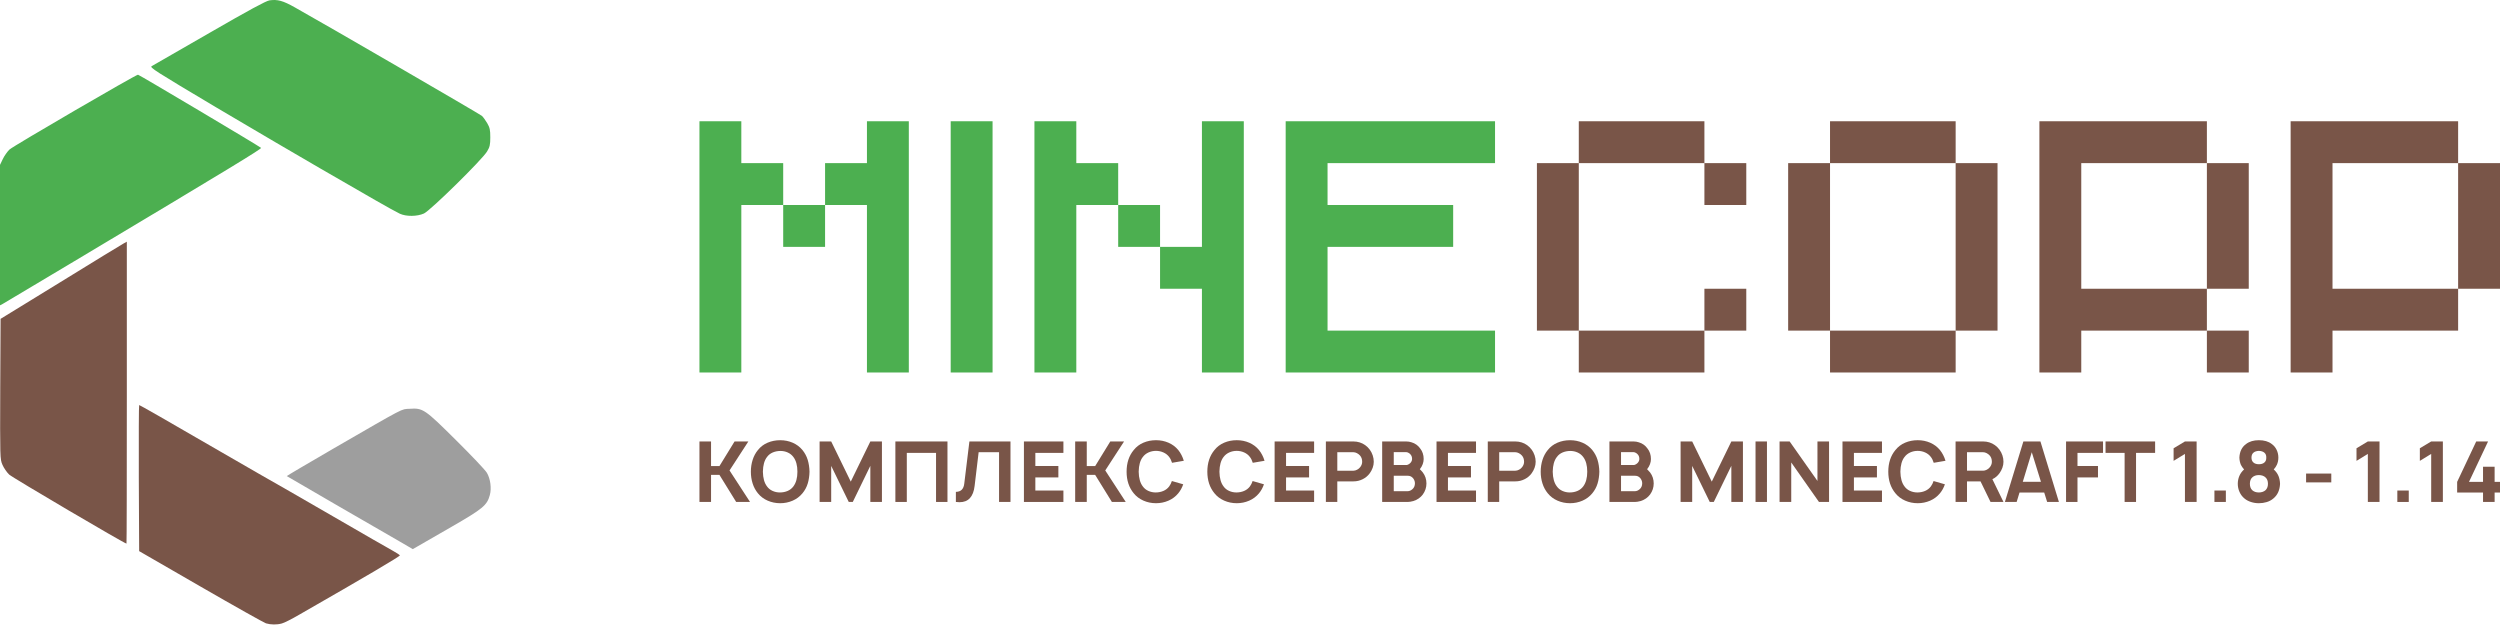 <?xml version="1.0" encoding="UTF-8" standalone="no"?><!DOCTYPE svg PUBLIC "-//W3C//DTD SVG 1.1//EN" "http://www.w3.org/Graphics/SVG/1.1/DTD/svg11.dtd"><svg width="100%" height="100%" viewBox="0 0 1000 250" version="1.1" xmlns="http://www.w3.org/2000/svg" xmlns:xlink="http://www.w3.org/1999/xlink" xml:space="preserve" xmlns:serif="http://www.serif.com/" style="fill-rule:evenodd;clip-rule:evenodd;stroke-linejoin:round;stroke-miterlimit:1.414;"><rect id="Логотип-Форумный-Основной" serif:id="Логотип Форумный Основной" x="0" y="0" width="1000" height="250" style="fill:none;"/><clipPath id="_clip1"><rect x="0" y="0" width="1000" height="250"/></clipPath><g clip-path="url(#_clip1)"><g><path d="M112.737,249.387c0.94,-0.235 3.993,-1.785 6.811,-3.429c27.48,-15.736 40.586,-23.487 40.398,-23.815c-0.141,-0.235 -1.362,-1.034 -2.725,-1.785c-1.315,-0.705 -12.025,-6.859 -23.768,-13.67c-11.697,-6.764 -25.131,-14.515 -29.829,-17.145c-4.65,-2.678 -11.555,-6.671 -15.313,-8.831c-22.172,-12.871 -32.412,-18.696 -32.647,-18.696c-0.141,0 -0.188,13.153 -0.141,29.218l0.141,29.217l24.661,14.234c13.576,7.844 25.319,14.42 26.071,14.655c1.926,0.564 4.368,0.611 6.341,0.047Z" style="fill:#795548;"/><path d="M180.614,210.728c12.636,-7.281 14.186,-8.596 15.314,-12.683c0.751,-2.725 0.235,-6.576 -1.175,-8.925c-0.61,-1.08 -6.2,-6.952 -12.354,-13.059c-12.542,-12.448 -13.199,-12.918 -18.601,-12.542c-3.429,0.188 -1.269,-0.939 -30.533,15.971c-10.288,5.966 -18.649,10.898 -18.555,10.945c0.094,0.094 9.019,5.261 19.87,11.556c10.851,6.247 22.172,12.777 25.131,14.515l5.402,3.147l1.879,-1.08c1.033,-0.564 7.187,-4.134 13.622,-7.845Z" style="fill:#9e9e9e;"/><path d="M50.732,157.084l0,-60.409l-1.269,0.705c-0.751,0.376 -12.072,7.328 -25.271,15.454l-23.957,14.703l-0.141,28.091c-0.094,27.432 -0.094,28.09 0.892,30.298c0.517,1.221 1.738,3.006 2.678,3.899c1.268,1.221 46.175,27.62 46.927,27.62c0.094,0 0.141,-27.151 0.141,-60.361Z" style="fill:#795548;"/><path d="M29.594,104.567c63.367,-37.861 75.205,-45.095 74.829,-45.424c-0.846,-0.751 -48.806,-29.264 -49.229,-29.264c-0.892,0 -49.792,28.466 -51.389,29.922c-0.846,0.799 -2.067,2.537 -2.678,3.805l-1.127,2.349l0,56.18l1.08,-0.563c0.564,-0.329 13.388,-7.986 28.514,-17.005Z" style="fill:#4caf50;"/><path d="M169.575,85.402c2.584,-1.175 23.346,-21.561 25.272,-24.849c1.081,-1.785 1.269,-2.678 1.269,-5.637c0,-2.96 -0.188,-3.852 -1.222,-5.637c-0.704,-1.174 -1.644,-2.49 -2.113,-2.912c-0.799,-0.705 -63.368,-37.016 -74.83,-43.404c-4.744,-2.678 -6.952,-3.288 -10.146,-2.819c-1.456,0.235 -8.127,3.852 -24.004,13.012c-12.119,6.999 -22.5,12.965 -23.111,13.294c-0.939,0.516 1.128,1.832 26.071,16.675c14.937,8.831 33.492,19.729 41.243,24.192c7.75,4.462 17.709,10.193 22.077,12.73c4.416,2.536 8.831,4.979 9.865,5.449c2.583,1.174 6.905,1.127 9.629,-0.094Z" style="fill:#4caf50;"/></g><path d="M279.781,48.502l16.749,0l0,16.749l16.749,0l0,16.749l-16.749,0l0,66.997l-16.749,0l0,-100.495Zm50.248,16.749l16.749,0l0,-16.749l16.749,0l0,100.495l-16.749,0l0,-66.997l-16.749,0l0,-16.749Zm-16.75,16.749l16.75,0l0,16.75l-16.75,0l0,-16.75Z" style="fill:#4caf50;fill-rule:nonzero;"/><rect x="380.276" y="48.502" width="16.749" height="100.496" style="fill:#4caf50;fill-rule:nonzero;"/><path d="M413.775,48.502l16.749,0l0,16.749l16.75,0l0,16.749l-16.75,0l0,66.997l-16.749,0l0,-100.495Zm50.248,50.248l16.749,0l0,-50.248l16.749,0l0,100.495l-16.749,0l0,-33.498l-16.749,0l0,-16.749Zm-16.749,-16.75l16.749,0l0,16.75l-16.749,0l0,-16.75Z" style="fill:#4caf50;fill-rule:nonzero;"/><path d="M514.271,48.502l83.746,0l0,16.749l-66.997,0l0,16.749l50.248,0l0,16.75l-50.248,0l0,33.498l66.997,0l0,16.749l-83.746,0l0,-100.495Z" style="fill:#4caf50;fill-rule:nonzero;"/><path d="M631.516,48.502l50.248,0l0,16.749l-50.248,0l0,-16.749Zm-16.75,16.749l16.75,0l0,66.997l-16.75,0l0,-66.997Zm66.998,0l16.749,0l0,16.749l-16.749,0l0,-16.749Zm0,50.248l16.749,0l0,16.749l-16.749,0l0,-16.749Zm-50.248,16.749l50.248,0l0,16.749l-50.248,0l0,-16.749Z" style="fill:#795548;fill-rule:nonzero;"/><path d="M732.011,48.502l50.248,0l0,16.749l-50.248,0l0,-16.749Zm-16.749,16.749l16.749,0l0,66.997l-16.749,0l0,-66.997Zm66.997,0l16.75,0l0,66.997l-16.75,0l0,-66.997Zm-50.248,66.997l50.248,0l0,16.749l-50.248,0l0,-16.749Z" style="fill:#795548;fill-rule:nonzero;"/><path d="M815.758,48.502l66.997,0l0,16.749l-50.248,0l0,50.248l50.248,0l0,16.749l-50.248,0l0,16.749l-16.749,0l0,-100.495Zm66.997,16.749l16.749,0l0,50.248l-16.749,0l0,-50.248Zm0,66.997l16.749,0l0,16.749l-16.749,0l0,-16.749Z" style="fill:#795548;fill-rule:nonzero;"/><path d="M916.254,48.502l66.997,0l0,16.749l-50.248,0l0,50.248l50.248,0l0,16.749l-50.248,0l0,16.749l-16.749,0l0,-100.495Zm66.997,16.749l16.749,0l0,50.248l-16.749,0l0,-50.248Z" style="fill:#795548;fill-rule:nonzero;"/><path d="M284.418,189.96l0,10.822l-4.637,0l0,-24.197l4.637,0l0,9.847l3.361,0l6.049,-9.847l5.512,0l-7.528,11.594l8.2,12.603l-5.545,0l-6.688,-10.822l-3.361,0Z" style="fill:#795548;fill-rule:nonzero;"/><path d="M312.077,201.286c-1.77,0 -3.44,-0.342 -5.008,-1.025c-1.568,-0.684 -2.868,-1.664 -3.898,-2.941c-0.941,-1.143 -1.647,-2.453 -2.117,-3.932c-0.471,-1.479 -0.706,-3.047 -0.706,-4.705c0,-1.658 0.235,-3.232 0.706,-4.721c0.47,-1.49 1.176,-2.807 2.117,-3.949c1.03,-1.3 2.324,-2.28 3.881,-2.941c1.557,-0.661 3.232,-0.991 5.025,-0.991c1.792,0 3.461,0.336 5.007,1.008c1.546,0.672 2.845,1.647 3.898,2.924c0.964,1.187 1.664,2.498 2.101,3.932c0.437,1.434 0.677,3.013 0.722,4.738c-0.045,1.748 -0.285,3.333 -0.722,4.756c-0.437,1.422 -1.137,2.716 -2.101,3.881c-1.075,1.3 -2.391,2.285 -3.949,2.957c-1.557,0.673 -3.209,1.009 -4.956,1.009Zm-0.135,-4.302c1.12,0 2.151,-0.202 3.092,-0.605c0.941,-0.403 1.714,-1.008 2.319,-1.815c1.075,-1.434 1.613,-3.394 1.613,-5.881c0,-2.509 -0.538,-4.469 -1.613,-5.881c-0.583,-0.784 -1.328,-1.383 -2.235,-1.798c-0.907,-0.414 -1.876,-0.622 -2.907,-0.622c-1.12,0 -2.156,0.202 -3.109,0.605c-0.952,0.404 -1.719,1.009 -2.302,1.815c-1.053,1.344 -1.602,3.305 -1.646,5.881c0.044,2.554 0.593,4.515 1.646,5.881c0.56,0.785 1.3,1.384 2.218,1.798c0.919,0.415 1.894,0.622 2.924,0.622Z" style="fill:#795548;fill-rule:nonzero;"/><path d="M352.774,200.782l-4.638,0l0,-14.451l-7.024,14.451l-1.613,0l-7.023,-14.418l0,14.418l-4.638,0l0,-24.197l4.638,0l7.83,16.064l7.83,-16.064l4.638,0l0,24.197Z" style="fill:#795548;fill-rule:nonzero;"/><path d="M378.987,200.782l-4.571,0l0,-19.627l-11.695,0l0,19.627l-4.57,0l0,-24.197l20.836,0l0,24.197Z" style="fill:#795548;fill-rule:nonzero;"/><path d="M404.192,200.782l-4.571,0l0,-19.895l-8.166,0l-1.613,13.509c-0.515,4.324 -2.521,6.486 -6.016,6.486c-0.493,0 -0.986,-0.033 -1.478,-0.1l0,-4.033c1.053,-0.023 1.848,-0.319 2.386,-0.891c0.537,-0.571 0.862,-1.383 0.974,-2.436l2.05,-16.837l16.434,0l0,24.197Z" style="fill:#795548;fill-rule:nonzero;"/><path d="M414.139,181.155l0,5.243l9.208,0l0,4.57l-9.208,0l0,5.243l11.225,0l0,4.571l-15.795,0l0,-24.197l15.795,0l0,4.57l-11.225,0Z" style="fill:#795548;fill-rule:nonzero;"/><path d="M434.706,189.96l0,10.822l-4.637,0l0,-24.197l4.637,0l0,9.847l3.361,0l6.049,-9.847l5.512,0l-7.528,11.594l8.2,12.603l-5.545,0l-6.688,-10.822l-3.361,0Z" style="fill:#795548;fill-rule:nonzero;"/><path d="M473.287,193.724c-0.471,1.367 -1.132,2.565 -1.983,3.596c-1.076,1.3 -2.392,2.285 -3.949,2.957c-1.557,0.673 -3.209,1.009 -4.957,1.009c-1.792,0 -3.473,-0.348 -5.041,-1.042c-1.568,-0.695 -2.856,-1.669 -3.865,-2.924c-1.904,-2.308 -2.856,-5.186 -2.856,-8.637c0,-3.495 0.952,-6.385 2.856,-8.67c1.031,-1.3 2.325,-2.28 3.882,-2.941c1.557,-0.661 3.232,-0.991 5.024,-0.991c1.792,0 3.462,0.336 5.007,1.008c1.546,0.672 2.846,1.647 3.899,2.924c0.986,1.232 1.725,2.666 2.218,4.301l-4.705,0.807c-0.314,-0.986 -0.695,-1.759 -1.143,-2.319c-0.582,-0.784 -1.344,-1.389 -2.285,-1.815c-0.941,-0.425 -1.938,-0.638 -2.991,-0.638c-1.075,0 -2.078,0.213 -3.008,0.638c-0.929,0.426 -1.686,1.031 -2.268,1.815c-1.053,1.344 -1.602,3.305 -1.647,5.881c0.045,2.554 0.594,4.515 1.647,5.881c0.56,0.785 1.299,1.384 2.218,1.798c0.918,0.415 1.893,0.622 2.924,0.622c1.097,0 2.122,-0.202 3.075,-0.605c0.952,-0.403 1.73,-1.008 2.335,-1.815c0.471,-0.649 0.829,-1.366 1.076,-2.15l4.537,1.31Z" style="fill:#795548;fill-rule:nonzero;"/><path d="M505.582,193.724c-0.47,1.367 -1.131,2.565 -1.982,3.596c-1.076,1.3 -2.392,2.285 -3.949,2.957c-1.557,0.673 -3.21,1.009 -4.957,1.009c-1.792,0 -3.473,-0.348 -5.041,-1.042c-1.568,-0.695 -2.857,-1.669 -3.865,-2.924c-1.904,-2.308 -2.856,-5.186 -2.856,-8.637c0,-3.495 0.952,-6.385 2.856,-8.67c1.031,-1.3 2.325,-2.28 3.882,-2.941c1.557,-0.661 3.232,-0.991 5.024,-0.991c1.792,0 3.461,0.336 5.007,1.008c1.546,0.672 2.846,1.647 3.899,2.924c0.985,1.232 1.725,2.666 2.218,4.301l-4.705,0.807c-0.314,-0.986 -0.695,-1.759 -1.143,-2.319c-0.582,-0.784 -1.344,-1.389 -2.285,-1.815c-0.941,-0.425 -1.938,-0.638 -2.991,-0.638c-1.076,0 -2.078,0.213 -3.008,0.638c-0.93,0.426 -1.686,1.031 -2.268,1.815c-1.053,1.344 -1.602,3.305 -1.647,5.881c0.045,2.554 0.594,4.515 1.647,5.881c0.56,0.785 1.299,1.384 2.218,1.798c0.918,0.415 1.893,0.622 2.923,0.622c1.098,0 2.123,-0.202 3.075,-0.605c0.953,-0.403 1.731,-1.008 2.336,-1.815c0.471,-0.649 0.829,-1.366 1.075,-2.15l4.537,1.31Z" style="fill:#795548;fill-rule:nonzero;"/><path d="M514.421,181.155l0,5.243l9.208,0l0,4.57l-9.208,0l0,5.243l11.224,0l0,4.571l-15.795,0l0,-24.197l15.795,0l0,4.57l-11.224,0Z" style="fill:#795548;fill-rule:nonzero;"/><path d="M549.506,184.718c0,0.806 -0.146,1.607 -0.437,2.403c-0.291,0.795 -0.683,1.529 -1.176,2.201c-0.717,0.986 -1.653,1.77 -2.806,2.352c-1.154,0.583 -2.381,0.874 -3.68,0.874l-6.486,0l0,8.234l-4.571,0l0,-24.197l11.057,0c0.829,0 1.646,0.123 2.453,0.37c0.807,0.246 1.557,0.621 2.252,1.125c0.694,0.505 1.288,1.093 1.781,1.765c0.515,0.694 0.913,1.462 1.193,2.302c0.28,0.84 0.42,1.697 0.42,2.571Zm-5.377,2.083c0.493,-0.672 0.739,-1.366 0.739,-2.083c0,-1.031 -0.291,-1.871 -0.874,-2.521c-0.336,-0.381 -0.744,-0.694 -1.226,-0.941c-0.482,-0.246 -0.947,-0.369 -1.395,-0.369l-6.452,0l0,7.393l6.452,0c0.471,0 0.964,-0.134 1.479,-0.403c0.515,-0.269 0.941,-0.628 1.277,-1.076Z" style="fill:#795548;fill-rule:nonzero;"/><path d="M569.132,188.986c0.963,1.277 1.445,2.744 1.445,4.402c0,1.591 -0.482,3.058 -1.445,4.403c-0.941,1.254 -2.196,2.128 -3.764,2.621c-0.896,0.246 -1.658,0.37 -2.285,0.37l-10.216,0l0,-24.197l9.645,0c0.739,0 1.433,0.112 2.083,0.336c0.717,0.202 1.372,0.515 1.966,0.941c0.594,0.426 1.092,0.93 1.496,1.512c0.941,1.165 1.411,2.577 1.411,4.235c0,0.672 -0.123,1.35 -0.37,2.033c-0.246,0.683 -0.593,1.305 -1.041,1.865l-0.135,0.168c0.426,0.403 0.829,0.84 1.21,1.311Zm-11.628,-8.133l0,5.142l5.243,0c0.246,-0.045 0.515,-0.157 0.806,-0.336c0.292,-0.18 0.527,-0.381 0.706,-0.605c0.381,-0.448 0.571,-0.941 0.571,-1.479c0,-0.762 -0.224,-1.378 -0.672,-1.848c-0.179,-0.224 -0.437,-0.426 -0.773,-0.605c-0.336,-0.179 -0.638,-0.269 -0.907,-0.269l-4.974,0Zm8.469,12.434c0,-0.381 -0.078,-0.761 -0.235,-1.142c-0.157,-0.381 -0.37,-0.717 -0.639,-1.008c-0.313,-0.314 -0.633,-0.533 -0.957,-0.656c-0.325,-0.123 -0.701,-0.185 -1.126,-0.185l-5.512,0l0,6.184l5.512,0c0.694,0 1.344,-0.269 1.949,-0.807c0.672,-0.582 1.008,-1.377 1.008,-2.386Z" style="fill:#795548;fill-rule:nonzero;"/><path d="M579.18,181.155l0,5.243l9.209,0l0,4.57l-9.209,0l0,5.243l11.225,0l0,4.571l-15.795,0l0,-24.197l15.795,0l0,4.57l-11.225,0Z" style="fill:#795548;fill-rule:nonzero;"/><path d="M614.265,184.718c0,0.806 -0.145,1.607 -0.436,2.403c-0.292,0.795 -0.684,1.529 -1.177,2.201c-0.717,0.986 -1.652,1.77 -2.806,2.352c-1.154,0.583 -2.38,0.874 -3.68,0.874l-6.486,0l0,8.234l-4.57,0l0,-24.197l11.056,0c0.829,0 1.647,0.123 2.454,0.37c0.806,0.246 1.557,0.621 2.251,1.125c0.695,0.505 1.288,1.093 1.781,1.765c0.516,0.694 0.913,1.462 1.193,2.302c0.28,0.84 0.42,1.697 0.42,2.571Zm-5.377,2.083c0.493,-0.672 0.74,-1.366 0.74,-2.083c0,-1.031 -0.291,-1.871 -0.874,-2.521c-0.336,-0.381 -0.745,-0.694 -1.227,-0.941c-0.481,-0.246 -0.946,-0.369 -1.394,-0.369l-6.453,0l0,7.393l6.453,0c0.47,0 0.963,-0.134 1.478,-0.403c0.516,-0.269 0.941,-0.628 1.277,-1.076Z" style="fill:#795548;fill-rule:nonzero;"/><path d="M628.011,201.286c-1.77,0 -3.44,-0.342 -5.008,-1.025c-1.568,-0.684 -2.868,-1.664 -3.898,-2.941c-0.941,-1.143 -1.647,-2.453 -2.117,-3.932c-0.471,-1.479 -0.706,-3.047 -0.706,-4.705c0,-1.658 0.235,-3.232 0.706,-4.721c0.47,-1.49 1.176,-2.807 2.117,-3.949c1.03,-1.3 2.324,-2.28 3.881,-2.941c1.557,-0.661 3.232,-0.991 5.025,-0.991c1.792,0 3.461,0.336 5.007,1.008c1.546,0.672 2.845,1.647 3.898,2.924c0.964,1.187 1.664,2.498 2.101,3.932c0.437,1.434 0.677,3.013 0.722,4.738c-0.045,1.748 -0.285,3.333 -0.722,4.756c-0.437,1.422 -1.137,2.716 -2.101,3.881c-1.075,1.3 -2.391,2.285 -3.949,2.957c-1.557,0.673 -3.209,1.009 -4.956,1.009Zm-0.135,-4.302c1.12,0 2.151,-0.202 3.092,-0.605c0.941,-0.403 1.714,-1.008 2.319,-1.815c1.075,-1.434 1.613,-3.394 1.613,-5.881c0,-2.509 -0.538,-4.469 -1.613,-5.881c-0.583,-0.784 -1.328,-1.383 -2.235,-1.798c-0.907,-0.414 -1.876,-0.622 -2.907,-0.622c-1.12,0 -2.156,0.202 -3.109,0.605c-0.952,0.404 -1.719,1.009 -2.302,1.815c-1.053,1.344 -1.602,3.305 -1.646,5.881c0.044,2.554 0.593,4.515 1.646,5.881c0.56,0.785 1.3,1.384 2.218,1.798c0.919,0.415 1.893,0.622 2.924,0.622Z" style="fill:#795548;fill-rule:nonzero;"/><path d="M660.037,188.986c0.964,1.277 1.446,2.744 1.446,4.402c0,1.591 -0.482,3.058 -1.446,4.403c-0.941,1.254 -2.195,2.128 -3.763,2.621c-0.897,0.246 -1.658,0.37 -2.286,0.37l-10.216,0l0,-24.197l9.645,0c0.739,0 1.434,0.112 2.084,0.336c0.717,0.202 1.372,0.515 1.966,0.941c0.593,0.426 1.092,0.93 1.495,1.512c0.941,1.165 1.412,2.577 1.412,4.235c0,0.672 -0.124,1.35 -0.37,2.033c-0.247,0.683 -0.594,1.305 -1.042,1.865l-0.134,0.168c0.425,0.403 0.829,0.84 1.209,1.311Zm-11.627,-8.133l0,5.142l5.242,0c0.247,-0.045 0.516,-0.157 0.807,-0.336c0.291,-0.18 0.526,-0.381 0.706,-0.605c0.38,-0.448 0.571,-0.941 0.571,-1.479c0,-0.762 -0.224,-1.378 -0.672,-1.848c-0.18,-0.224 -0.437,-0.426 -0.773,-0.605c-0.336,-0.179 -0.639,-0.269 -0.908,-0.269l-4.973,0Zm8.468,12.434c0,-0.381 -0.078,-0.761 -0.235,-1.142c-0.157,-0.381 -0.369,-0.717 -0.638,-1.008c-0.314,-0.314 -0.633,-0.533 -0.958,-0.656c-0.325,-0.123 -0.7,-0.185 -1.126,-0.185l-5.511,0l0,6.184l5.511,0c0.695,0 1.344,-0.269 1.949,-0.807c0.672,-0.582 1.008,-1.377 1.008,-2.386Z" style="fill:#795548;fill-rule:nonzero;"/><path d="M697.173,200.782l-4.638,0l0,-14.451l-7.024,14.451l-1.613,0l-7.024,-14.418l0,14.418l-4.637,0l0,-24.197l4.637,0l7.831,16.064l7.83,-16.064l4.638,0l0,24.197Z" style="fill:#795548;fill-rule:nonzero;"/><rect x="702.213" y="176.585" width="4.57" height="24.197" style="fill:#795548;fill-rule:nonzero;"/><path d="M726.981,192.38l0,-15.795l4.638,0l0,24.197l-4.033,0l-11.09,-15.795l0,15.795l-4.671,0l0,-24.197l4.033,0l11.123,15.795Z" style="fill:#795548;fill-rule:nonzero;"/><path d="M741.567,181.155l0,5.243l9.208,0l0,4.57l-9.208,0l0,5.243l11.224,0l0,4.571l-15.795,0l0,-24.197l15.795,0l0,4.57l-11.224,0Z" style="fill:#795548;fill-rule:nonzero;"/><path d="M777.962,193.724c-0.47,1.367 -1.131,2.565 -1.982,3.596c-1.076,1.3 -2.392,2.285 -3.949,2.957c-1.557,0.673 -3.21,1.009 -4.957,1.009c-1.792,0 -3.473,-0.348 -5.041,-1.042c-1.568,-0.695 -2.857,-1.669 -3.865,-2.924c-1.904,-2.308 -2.856,-5.186 -2.856,-8.637c0,-3.495 0.952,-6.385 2.856,-8.67c1.031,-1.3 2.325,-2.28 3.882,-2.941c1.557,-0.661 3.232,-0.991 5.024,-0.991c1.792,0 3.461,0.336 5.007,1.008c1.546,0.672 2.846,1.647 3.899,2.924c0.985,1.232 1.725,2.666 2.218,4.301l-4.705,0.807c-0.314,-0.986 -0.695,-1.759 -1.143,-2.319c-0.582,-0.784 -1.344,-1.389 -2.285,-1.815c-0.941,-0.425 -1.938,-0.638 -2.991,-0.638c-1.076,0 -2.078,0.213 -3.008,0.638c-0.93,0.426 -1.686,1.031 -2.268,1.815c-1.053,1.344 -1.602,3.305 -1.647,5.881c0.045,2.554 0.594,4.515 1.647,5.881c0.56,0.785 1.299,1.384 2.218,1.798c0.918,0.415 1.893,0.622 2.923,0.622c1.098,0 2.123,-0.202 3.075,-0.605c0.953,-0.403 1.731,-1.008 2.336,-1.815c0.471,-0.649 0.829,-1.366 1.076,-2.15l4.536,1.31Z" style="fill:#795548;fill-rule:nonzero;"/><path d="M799.773,189.322c-0.739,1.03 -1.68,1.815 -2.823,2.352l4.436,9.108l-5.175,0l-4,-8.234l-5.41,0l0,8.234l-4.571,0l0,-24.197l11.057,0c0.829,0 1.647,0.123 2.453,0.37c0.807,0.246 1.557,0.621 2.252,1.125c0.694,0.505 1.288,1.093 1.781,1.765c0.515,0.694 0.913,1.462 1.193,2.302c0.28,0.84 0.42,1.697 0.42,2.571c0,0.806 -0.146,1.607 -0.437,2.403c-0.291,0.795 -0.683,1.529 -1.176,2.201Zm-12.972,-1.042l6.452,0c0.471,0 0.964,-0.134 1.479,-0.403c0.515,-0.269 0.941,-0.628 1.277,-1.076c0.493,-0.672 0.739,-1.366 0.739,-2.083c0,-1.031 -0.291,-1.871 -0.873,-2.521c-0.336,-0.381 -0.745,-0.694 -1.227,-0.941c-0.482,-0.246 -0.947,-0.369 -1.395,-0.369l-6.452,0l0,7.393Z" style="fill:#795548;fill-rule:nonzero;"/><path d="M817.685,197.018l-9.88,0l-1.143,3.764l-4.705,0l7.394,-24.197l6.822,0l7.393,24.197l-4.705,0l-1.176,-3.764Zm-1.31,-4.302l-3.664,-11.829l-3.595,11.829l7.259,0Z" style="fill:#795548;fill-rule:nonzero;"/><path d="M830.993,181.155l0,5.243l8.2,0l0,4.57l-8.2,0l0,9.814l-4.57,0l0,-24.197l14.787,0l0,4.57l-10.217,0Z" style="fill:#795548;fill-rule:nonzero;"/><path d="M862.046,181.155l-7.629,0l0,19.627l-4.57,0l0,-19.627l-7.629,0l0,-4.57l19.828,0l0,4.57Z" style="fill:#795548;fill-rule:nonzero;"/><path d="M878.647,176.585l0,24.197l-4.671,0l0,-19.223l-4.537,2.789l0,-5.041l4.537,-2.722l4.671,0Z" style="fill:#795548;fill-rule:nonzero;"/><rect x="885.772" y="196.211" width="4.57" height="4.57" style="fill:#795548;fill-rule:nonzero;"/><path d="M895.753,183.037c0.112,-2.419 1.008,-4.234 2.688,-5.444c1.322,-1.008 3.025,-1.512 5.109,-1.512c2.128,0 3.842,0.504 5.141,1.512c0.852,0.605 1.507,1.389 1.966,2.353c0.46,0.963 0.689,1.994 0.689,3.091c0,1.053 -0.201,2.017 -0.605,2.891c-0.269,0.604 -0.683,1.221 -1.243,1.848c0.851,0.762 1.49,1.647 1.915,2.655c0.359,0.896 0.561,1.927 0.605,3.092c-0.112,2.554 -1.008,4.514 -2.688,5.881c-0.762,0.649 -1.647,1.126 -2.655,1.428c-1.008,0.302 -2.05,0.454 -3.125,0.454c-1.076,0 -2.123,-0.163 -3.143,-0.488c-1.019,-0.325 -1.887,-0.789 -2.604,-1.394c-0.851,-0.695 -1.512,-1.563 -1.983,-2.605c-0.47,-1.042 -0.706,-2.134 -0.706,-3.276c0,-1.076 0.202,-2.106 0.605,-3.092c0.426,-1.008 1.064,-1.893 1.916,-2.655c-0.605,-0.695 -1.031,-1.311 -1.277,-1.848c-0.359,-0.829 -0.56,-1.793 -0.605,-2.891Zm4.839,0c0,0.874 0.269,1.535 0.807,1.983c0.515,0.448 1.232,0.672 2.151,0.672c0.941,0 1.669,-0.224 2.184,-0.672c0.56,-0.47 0.818,-1.131 0.773,-1.983c0.045,-0.851 -0.213,-1.512 -0.773,-1.982c-0.493,-0.426 -1.221,-0.661 -2.184,-0.706c-0.941,0.045 -1.658,0.28 -2.151,0.706c-0.538,0.448 -0.807,1.109 -0.807,1.982Zm5.612,13.04c0.65,-0.628 0.975,-1.479 0.975,-2.554c0,-1.121 -0.325,-1.972 -0.975,-2.555c-0.313,-0.313 -0.705,-0.548 -1.176,-0.705c-0.47,-0.157 -0.963,-0.235 -1.478,-0.235c-1.121,0 -2.006,0.313 -2.655,0.94c-0.628,0.561 -0.941,1.412 -0.941,2.555c0,1.097 0.313,1.949 0.941,2.554c0.672,0.605 1.557,0.907 2.655,0.907c0.515,0 1.008,-0.078 1.478,-0.235c0.471,-0.157 0.863,-0.381 1.176,-0.672Z" style="fill:#795548;fill-rule:nonzero;"/><rect x="922.436" y="189.423" width="10.082" height="3.529" style="fill:#795548;fill-rule:nonzero;"/><path d="M951.808,176.585l0,24.197l-4.671,0l0,-19.223l-4.537,2.789l0,-5.041l4.537,-2.722l4.671,0Z" style="fill:#795548;fill-rule:nonzero;"/><rect x="958.933" y="196.211" width="4.57" height="4.57" style="fill:#795548;fill-rule:nonzero;"/><path d="M977.148,176.585l0,24.197l-4.672,0l0,-19.223l-4.537,2.789l0,-5.041l4.537,-2.722l4.672,0Z" style="fill:#795548;fill-rule:nonzero;"/><path d="M1000,192.75l0,4.268l-2.151,0l0,3.764l-4.637,0l0,-3.764l-10.351,0l0,-4.268l7.628,-16.165l4.739,0l-7.629,16.165l5.613,0l0,-6.05l4.637,0l0,6.05l2.151,0Z" style="fill:#795548;fill-rule:nonzero;"/></g></svg>